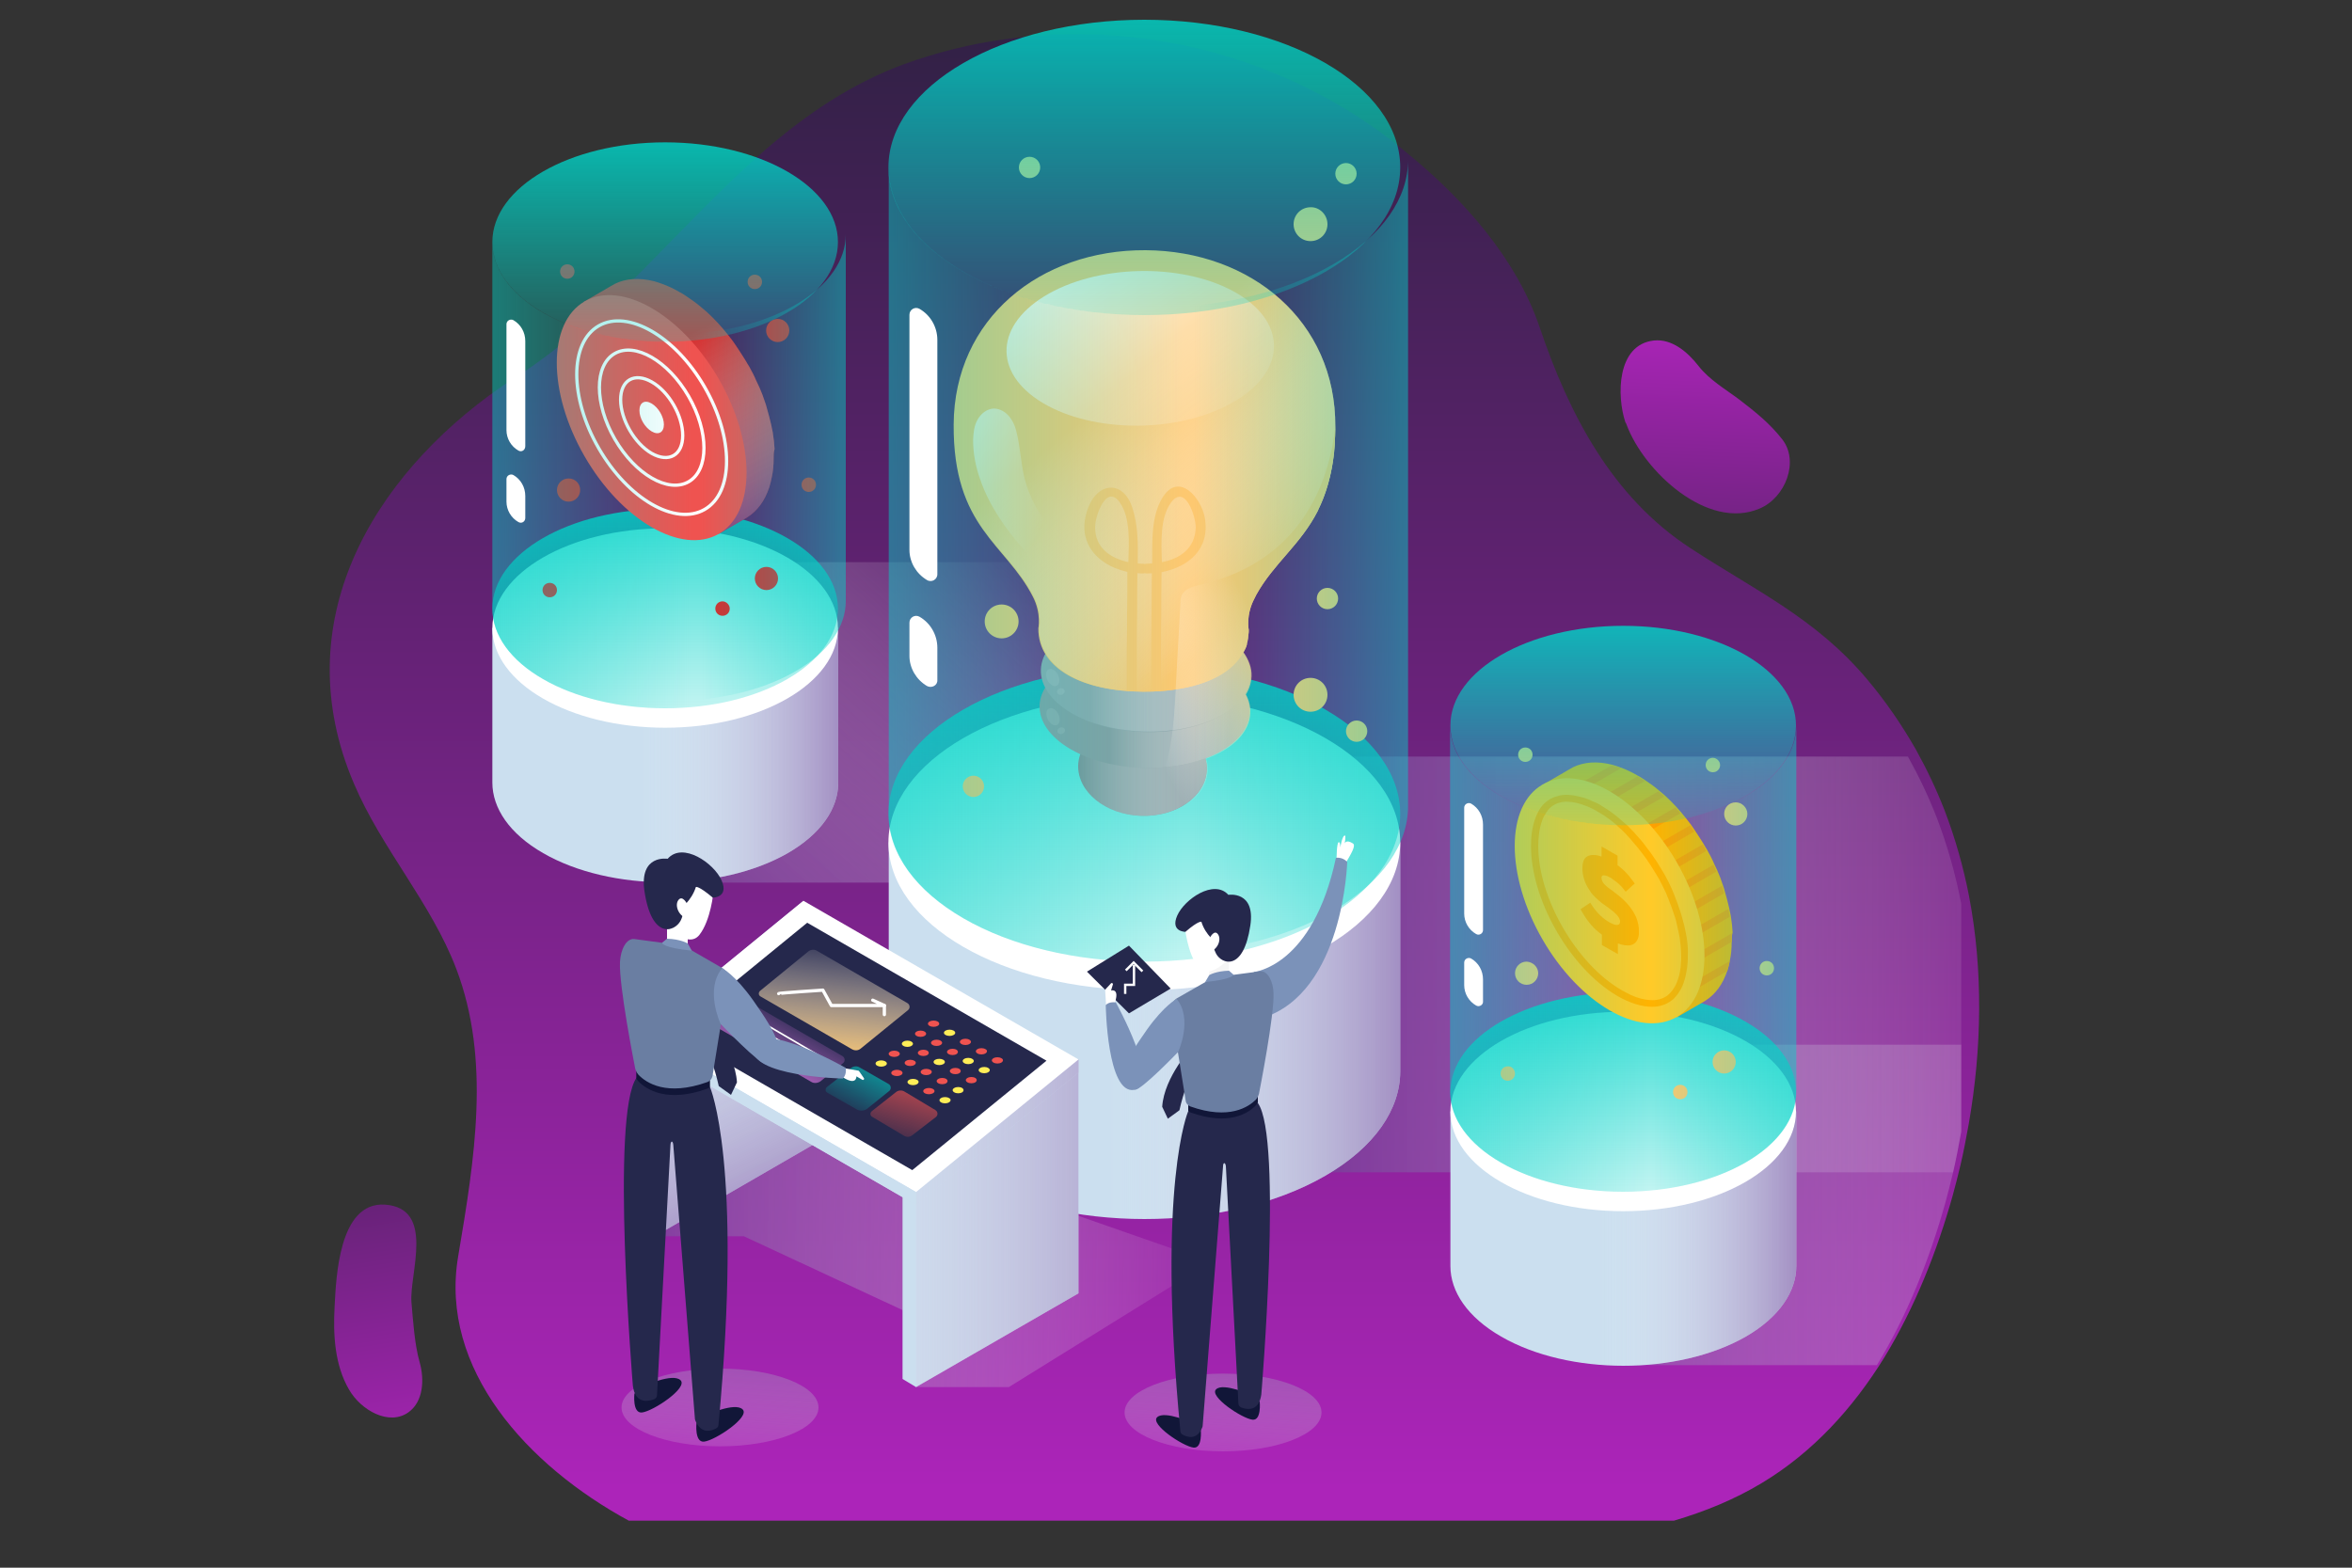 <?xml version="1.0" encoding="utf-8"?>
<!-- Generator: Adobe Illustrator 23.0.6, SVG Export Plug-In . SVG Version: 6.00 Build 0)  -->
<svg version="1.1" id="Capa_1" xmlns="http://www.w3.org/2000/svg" xmlns:xlink="http://www.w3.org/1999/xlink" x="0px" y="0px"
	 viewBox="0 0 750 500" style="enable-background:new 0 0 750 500;" xml:space="preserve">
<rect x="0" y="0" width="750" height="500" fill="#333333" stroke="none"/>
<style type="text/css">
	.st0{fill:url(#SVGID_1_);}
	.st1{fill:url(#SVGID_2_);}
	.st2{opacity:0.8;fill:url(#SVGID_3_);enable-background:new    ;}
	.st3{opacity:0.8;fill:url(#SVGID_4_);enable-background:new    ;}
	.st4{opacity:0.8;fill:url(#SVGID_5_);enable-background:new    ;}
	.st5{opacity:0.8;fill:url(#SVGID_6_);enable-background:new    ;}
	.st6{opacity:0.8;fill:url(#SVGID_7_);enable-background:new    ;}
	.st7{opacity:0.8;fill:url(#SVGID_8_);enable-background:new    ;}
	.st8{fill:#CBDFEF;}
	.st9{opacity:0.8;fill:url(#SVGID_9_);enable-background:new    ;}
	.st10{fill:#FFFFFF;}
	.st11{fill:url(#SVGID_10_);}
	.st12{fill:#809297;}
	.st13{fill:url(#XMLID_3_);}
	.st14{fill:#8A9EA2;}
	.st15{fill:url(#XMLID_4_);}
	.st16{fill:#92A7AC;}
	.st17{fill:url(#XMLID_5_);}
	.st18{opacity:0.1;fill:#FFFFFF;enable-background:new    ;}
	.st19{fill:#FDC870;}
	.st20{fill:url(#SVGID_11_);}
	.st21{fill:url(#XMLID_6_);}
	.st22{fill:url(#SVGID_12_);}
	.st23{fill:url(#SVGID_13_);}
	.st24{fill:url(#SVGID_14_);}
	.st25{opacity:0.7;fill:url(#SVGID_15_);enable-background:new    ;}
	.st26{opacity:0.7;fill:url(#SVGID_16_);enable-background:new    ;}
	.st27{fill:url(#SVGID_17_);}
	.st28{opacity:0.8;fill:url(#SVGID_18_);enable-background:new    ;}
	.st29{fill:url(#SVGID_19_);}
	.st30{fill:#FFB300;}
	.st31{fill:#FFA000;}
	.st32{fill:#FFCA28;}
	.st33{opacity:0.7;fill:url(#SVGID_20_);enable-background:new    ;}
	.st34{opacity:0.7;fill:url(#SVGID_21_);enable-background:new    ;}
	.st35{fill:url(#SVGID_22_);}
	.st36{opacity:0.8;fill:url(#SVGID_23_);enable-background:new    ;}
	.st37{fill:url(#SVGID_24_);}
	.st38{fill:#D32F2F;}
	.st39{opacity:0.8;fill:url(#SVGID_25_);enable-background:new    ;}
	.st40{fill:#EF5350;}
	.st41{fill:none;stroke:#FFFFFF;stroke-width:1.04;stroke-miterlimit:10;}
	.st42{opacity:0.7;fill:url(#SVGID_26_);enable-background:new    ;}
	.st43{opacity:0.7;fill:url(#SVGID_27_);enable-background:new    ;}
	.st44{fill:url(#SVGID_28_);}
	.st45{fill:#25284C;}
	.st46{fill:#111638;}
	.st47{fill:#F5F5F5;}
	.st48{fill:#7B92B9;}
	.st49{fill:#6A7EA2;}
	.st50{fill:none;stroke:#FFFFFF;stroke-width:0.752;stroke-miterlimit:10;}
	.st51{opacity:0.8;fill:url(#SVGID_29_);enable-background:new    ;}
	.st52{opacity:0.8;fill:url(#SVGID_30_);enable-background:new    ;}
	.st53{opacity:0.8;fill:url(#SVGID_31_);enable-background:new    ;}
	.st54{fill:url(#SVGID_32_);}
	.st55{fill:url(#SVGID_33_);}
	.st56{opacity:0.7;fill:url(#SVGID_34_);enable-background:new    ;}
	.st57{fill:url(#SVGID_35_);}
	.st58{fill:none;stroke:#FFFFFF;stroke-width:1.04;stroke-linecap:round;stroke-linejoin:round;stroke-miterlimit:10;}
	.st59{fill:#FFEE58;}
	.st60{fill:none;stroke:#FFFFFF;stroke-width:0.52;stroke-linecap:round;stroke-linejoin:round;stroke-miterlimit:10;}
	.st61{fill:url(#SVGID_36_);}
</style>
<g id="Object">
	<g>
		
			<linearGradient id="SVGID_1_" gradientUnits="userSpaceOnUse" x1="368.106" y1="484.121" x2="368.106" y2="5.645" gradientTransform="matrix(1 0 0 1 0 -8)">
			<stop  offset="1.860120e-03" style="stop-color:#AC24B9"/>
			<stop  offset="1" style="stop-color:#2E2142"/>
		</linearGradient>
		<path class="st0" d="M627.8,358.4c-0.8,4.4-1.6,8.7-2.6,13c-0.8,3.3-1.6,6.6-2.5,9.8c-5,17.9-12.1,35.8-21.8,51.7
			c-10,16.2-22.8,30.3-39.1,40.1c-8.8,5.3-18.2,9.1-28,12H200.5c-32.2-17.5-60.5-48.3-54.4-84.3c5.3-31.4,10.4-62.7-0.6-91.7
			c-8-21-23.8-38.3-32.6-59c-22-51.3,5.7-97.8,46.6-126.4c1.5-1,3-2,4.5-3c0.4-0.2,0.7-0.5,1.1-0.7c1.7-1.1,3.3-2.2,4.9-3.3
			c3.5-2.5,6.9-5,10.3-7.8h0c2.5-2,5-4.1,7.4-6.3c0.6-0.5,1.2-1,1.7-1.5c3.3-3,6.6-6.1,9.8-9.2c1.7-1.7,3.4-3.3,5.1-5
			c13.1-13.2,25.8-26.9,39.6-38.9c13.2-11.4,27.5-21.2,44.3-27.4c10.5-3.8,21.3-6.5,32.3-8c43.2-6.1,88.2,5.4,123.2,32.3
			c1.7,1.3,3.4,2.7,5.1,4.1c18.1,14.8,34.8,33.7,42.2,55.6c9.3,27.5,23,54,48,70.3c20.6,13.5,40.1,22.4,56.5,42
			c5.9,7,11,14.5,15.4,22.2c3.5,6.3,6.6,12.8,9.2,19.5c3.4,8.9,6,18.1,7.8,27.4C632.4,309.5,632,334.3,627.8,358.4z"/>
		
			<linearGradient id="SVGID_2_" gradientUnits="userSpaceOnUse" x1="129.611" y1="481.772" x2="103.499" y2="317.264" gradientTransform="matrix(1 0 0 1 0 -8)">
			<stop  offset="1.860120e-03" style="stop-color:#AC24B9"/>
			<stop  offset="1" style="stop-color:#2E2142"/>
		</linearGradient>
		<path class="st1" d="M106.7,416.6c-0.5,9.1,0,18.7,4.6,26.6c3.8,6.6,12.8,11.7,19,7.2c4.7-3.4,5.1-10.4,3.5-16s-2.1-13.3-2.6-19.1
			c-0.7-9.1,7.7-30-8.5-31.1C108,383.3,107.2,407.6,106.7,416.6z"/>
		<g>
			
				<linearGradient id="SVGID_3_" gradientUnits="userSpaceOnUse" x1="227.562" y1="485.302" x2="232.543" y2="416.933" gradientTransform="matrix(1 0 0 1 0 -8)">
				<stop  offset="0" style="stop-color:#FFFFFF;stop-opacity:0"/>
				<stop  offset="1" style="stop-color:#662D8D"/>
			</linearGradient>
			<ellipse class="st2" cx="229.6" cy="448.9" rx="31.4" ry="12.4"/>
			
				<linearGradient id="SVGID_4_" gradientUnits="userSpaceOnUse" x1="387.929" y1="486.934" x2="392.909" y2="418.566" gradientTransform="matrix(1 0 0 1 0 -8)">
				<stop  offset="0" style="stop-color:#FFFFFF;stop-opacity:0"/>
				<stop  offset="1" style="stop-color:#662D8D"/>
			</linearGradient>
			<ellipse class="st3" cx="390" cy="450.5" rx="31.4" ry="12.4"/>
			
				<linearGradient id="SVGID_5_" gradientUnits="userSpaceOnUse" x1="400.392" y1="412.921" x2="177.627" y2="410.205" gradientTransform="matrix(1 0 0 1 0 -8)">
				<stop  offset="0" style="stop-color:#FFFFFF;stop-opacity:0"/>
				<stop  offset="1" style="stop-color:#662D8D"/>
			</linearGradient>
			<polygon class="st4" points="208.8,394.3 237.2,394.3 300.4,423.7 292.1,442.4 321.7,442.4 386,402.5 307.3,375 260.5,364.4 			
				"/>
			
				<linearGradient id="SVGID_6_" gradientUnits="userSpaceOnUse" x1="335.892" y1="189.793" x2="215.455" y2="324.719" gradientTransform="matrix(1 0 0 1 0 -8)">
				<stop  offset="0" style="stop-color:#FFFFFF;stop-opacity:0"/>
				<stop  offset="1" style="stop-color:#662D8D"/>
			</linearGradient>
			<rect x="214.6" y="179.3" class="st5" width="155.8" height="102.2"/>
			
				<linearGradient id="SVGID_7_" gradientUnits="userSpaceOnUse" x1="704.793" y1="392.334" x2="448.927" y2="392.334" gradientTransform="matrix(1 0 0 1 0 -8)">
				<stop  offset="0" style="stop-color:#FFFFFF;stop-opacity:0"/>
				<stop  offset="1" style="stop-color:#662D8D"/>
			</linearGradient>
			<path class="st6" d="M625.4,333.2v27.7c-0.8,4.4-1.6,8.7-2.6,13c-0.8,3.3-1.6,6.6-2.5,9.8c-5,17.9-12.1,35.8-21.8,51.7H517V333.2
				L625.4,333.2L625.4,333.2z"/>
			
				<linearGradient id="SVGID_8_" gradientUnits="userSpaceOnUse" x1="667.364" y1="315.636" x2="394.696" y2="315.636" gradientTransform="matrix(1 0 0 1 0 -8)">
				<stop  offset="0" style="stop-color:#FFFFFF;stop-opacity:0"/>
				<stop  offset="1" style="stop-color:#662D8D"/>
			</linearGradient>
			<path class="st7" d="M625.4,288.3v72.6c-0.8,4.4-1.6,8.7-2.6,13H395.5V241.3h212.9c3.5,6.3,6.6,12.8,9.2,19.5
				C621,269.7,623.6,278.9,625.4,288.3z"/>
			<g>
				<path class="st8" d="M446.5,341.7v-73H283.4v73l0,0c0,12.1,8,24.1,23.9,33.3c31.8,18.4,83.5,18.4,115.3,0
					C438.5,365.8,446.5,353.7,446.5,341.7z"/>
				
					<linearGradient id="SVGID_9_" gradientUnits="userSpaceOnUse" x1="352.787" y1="336.754" x2="475.391" y2="336.754" gradientTransform="matrix(1 0 0 1 0 -8)">
					<stop  offset="0" style="stop-color:#FFFFFF;stop-opacity:0"/>
					<stop  offset="1" style="stop-color:#662D8D"/>
				</linearGradient>
				<path class="st9" d="M446.5,341.7v-73H283.4v73l0,0c0,12.1,8,24.1,23.9,33.3c31.8,18.4,83.5,18.4,115.3,0
					C438.5,365.8,446.5,353.7,446.5,341.7z"/>
				<ellipse class="st10" cx="364.9" cy="268.7" rx="81.6" ry="47.1"/>
				<g>
					
						<linearGradient id="SVGID_10_" gradientUnits="userSpaceOnUse" x1="364.946" y1="191.946" x2="364.946" y2="353.387" gradientTransform="matrix(1 0 0 1 0 -8)">
						<stop  offset="1.694780e-03" style="stop-color:#00D4C8"/>
						<stop  offset="1" style="stop-color:#00D2C7;stop-opacity:0"/>
					</linearGradient>
					<ellipse class="st11" cx="364.9" cy="259.6" rx="81.6" ry="47.1"/>
					<g>
						<path id="XMLID_25_" class="st12" d="M384.8,245.5c-0.3,8.5-9.7,15.1-21,14.7c-11.3-0.4-20.2-7.6-20-16.1
							c0.3-8.5,9.7-15.1,21-14.7C376.2,229.8,385.1,237,384.8,245.5z"/>
						
							<linearGradient id="XMLID_3_" gradientUnits="userSpaceOnUse" x1="343.887" y1="252.826" x2="384.846" y2="252.826" gradientTransform="matrix(1 0 0 1 0 -8)">
							<stop  offset="3.946110e-03" style="stop-color:#FFFFFF;stop-opacity:0"/>
							<stop  offset="1" style="stop-color:#92A7AC"/>
						</linearGradient>
						<path id="XMLID_24_" class="st13" d="M384.8,245.5c-0.3,8.5-9.7,15.1-21,14.7c-11.3-0.4-20.2-7.6-20-16.1
							c0.3-8.5,9.7-15.1,21-14.7C376.2,229.8,385.1,237,384.8,245.5z"/>
						<path id="XMLID_23_" class="st14" d="M398.4,227.2c-0.4,10.4-15.6,18.3-34.1,17.7c-18.5-0.6-33.1-9.5-32.8-19.9
							c0.4-10.4,15.6-18.3,34.1-17.7C384.1,207.9,398.8,216.8,398.4,227.2z"/>
						
							<linearGradient id="XMLID_4_" gradientUnits="userSpaceOnUse" x1="353.529" y1="234.061" x2="392.267" y2="234.061" gradientTransform="matrix(1 0 0 1 0 -8)">
							<stop  offset="3.946110e-03" style="stop-color:#FFFFFF;stop-opacity:0"/>
							<stop  offset="1" style="stop-color:#92A7AC"/>
						</linearGradient>
						<path id="XMLID_22_" class="st15" d="M398.4,227.2c-0.4,10.4-15.6,18.3-34.1,17.7c-18.5-0.6-33.1-9.5-32.8-19.9
							c0.4-10.4,15.6-18.3,34.1-17.7C384.1,207.9,398.8,216.8,398.4,227.2z"/>
						
							<ellipse id="XMLID_21_" transform="matrix(3.360119e-02 -0.999 0.999 3.360119e-02 138.717 572.412)" class="st16" cx="365.3" cy="214.5" rx="18.8" ry="33.4"/>
						
							<linearGradient id="XMLID_5_" gradientUnits="userSpaceOnUse" x1="347.405" y1="222.453" x2="394.018" y2="222.453" gradientTransform="matrix(1 0 0 1 0 -8)">
							<stop  offset="3.946110e-03" style="stop-color:#FFFFFF;stop-opacity:0"/>
							<stop  offset="1" style="stop-color:#92A7AC"/>
						</linearGradient>
						<path id="XMLID_20_" class="st17" d="M398.8,215.6c-0.4,10.4-15.6,18.3-34.1,17.7s-33.1-9.5-32.8-19.9
							c0.4-10.4,15.6-18.3,34.1-17.7C384.5,196.3,399.2,205.2,398.8,215.6z"/>
						<path id="XMLID_19_" class="st18" d="M337,218.7c-0.9,0.5-2.3-0.3-3-1.8c-0.7-1.4-0.6-3,0.4-3.4c0.9-0.5,2.3,0.3,3,1.8
							C338.1,216.7,337.9,218.2,337,218.7z"/>
						<path id="XMLID_18_" class="st18" d="M338.8,221.5c-0.6,0.3-1.3,0.1-1.6-0.4c-0.3-0.5,0-1.2,0.6-1.5c0.6-0.3,1.3-0.1,1.6,0.4
							C339.7,220.5,339.4,221.2,338.8,221.5z"/>
						<path id="XMLID_17_" class="st18" d="M337.1,231.2c-0.9,0.5-2.3-0.3-3-1.8c-0.7-1.4-0.6-3,0.4-3.4c0.9-0.5,2.3,0.3,3,1.8
							C338.2,229.2,338,230.8,337.1,231.2z"/>
						<path id="XMLID_13_" class="st18" d="M338.9,234c-0.6,0.3-1.3,0.1-1.6-0.4c-0.3-0.5,0-1.2,0.6-1.5c0.6-0.3,1.3-0.1,1.6,0.4
							C339.8,233,339.5,233.7,338.9,234z"/>
						<path id="XMLID_12_" class="st19" d="M425.8,136.1c0.2-33.7-26.9-56.1-60.5-56.3c-33.6-0.2-61,21.8-61.2,55.6
							c-0.2,33,16.7,38,25.3,55c2.7,5.3,1.7,10,1.7,10c-0.1,12.8,13.9,20.1,33.3,20.2c19.4,0.1,33.5-7,33.6-19.8c0,0-0.9-4.7,1.8-10
							C408.6,173.9,425.6,169.1,425.8,136.1z"/>
						
							<linearGradient id="SVGID_11_" gradientUnits="userSpaceOnUse" x1="350.858" y1="136.162" x2="403.606" y2="198.582" gradientTransform="matrix(1 0 0 1 0 -8)">
							<stop  offset="3.946110e-03" style="stop-color:#FFFFFF;stop-opacity:0"/>
							<stop  offset="1" style="stop-color:#FDC870"/>
						</linearGradient>
						<path class="st20" d="M425.8,136.1c0,2.1-0.1,4-0.2,5.9c-0.1,1.4-0.2,2.8-0.4,4.1c-0.9,6.7-2.6,12-4.8,16.4
							c0,0.1-0.1,0.2-0.1,0.3c-5.6,11-14.1,16.8-19.7,26.9c-0.2,0.4-0.4,0.8-0.6,1.2c-2.8,5.3-1.8,10-1.8,10c0,0.5,0,1-0.1,1.5
							c0,0.2,0,0.4-0.1,0.7c0,0.1,0,0.2,0,0.3c0,0.2-0.1,0.4-0.1,0.6c0,0.2-0.1,0.4-0.1,0.6c-0.1,0.3-0.2,0.6-0.2,0.9c0,0,0,0,0,0.1
							c-0.2,0.8-0.6,1.6-1,2.3c0,0,0,0.1-0.1,0.1c-3.3,6.3-11.1,10.4-21.6,11.9c-3.2,0.5-6.6,0.7-10.2,0.7
							c-19.4-0.1-33.4-7.4-33.3-20.2c0,0,1-4.7-1.7-10c-8.6-17-25.5-22-25.3-55c0.2-33.7,27.6-55.8,61.2-55.6
							C398.9,80,426,102.4,425.8,136.1z"/>
						
							<linearGradient id="XMLID_6_" gradientUnits="userSpaceOnUse" x1="396.301" y1="172.684" x2="396.301" y2="203.122" gradientTransform="matrix(1 -2.730000e-02 2.730000e-02 1 -36.972 -41.505)">
							<stop  offset="3.946110e-03" style="stop-color:#FFFFFF;stop-opacity:0"/>
							<stop  offset="1" style="stop-color:#FDC870"/>
						</linearGradient>
						<path id="XMLID_1_" class="st21" d="M384.2,165.2c-1.1-6.4-8.3-14.9-13.5-6.5c-3.6,5.8-3.3,13.8-3.3,20.6v0.4
							c-0.6,0-1.2,0.1-1.8,0.1c-0.2,0-0.3,0-0.5,0.1c-0.1,0-0.3-0.1-0.5-0.1c-0.6,0-1.2,0-1.8-0.1v-0.4c0.1-5.8,0.1-11.8-1.7-17.3
							c-2.8-8.8-10.9-8.4-14.1-0.1c-3,7.9-0.2,13.9,5.2,17.5c2.1,1.4,4.6,2.4,7.3,3c0,0.2,0,0.3,0,0.4c0,4.3,0,8.7-0.1,13
							c0,3.9,0,7.7-0.1,11.6c0,1.7,0,3.5,0,5.2c0,2.6,0,5.1,0,7.7c1,0.1,2.1,0.1,3.2,0.2c0-2.7,0-5.3,0-8c0-1.8,0-3.5,0-5.3
							c0-3.9,0-7.7,0.1-11.6c0-4.3,0-8.5,0.1-12.8c0.6,0.1,1.2,0.1,1.8,0.1c0.2,0,0.3,0,0.5-0.1c0.1,0,0.3,0.1,0.5,0.1
							c0.6,0,1.2,0,1.8-0.1c0,4.3-0.1,8.6-0.1,12.9c0,3.9-0.1,7.7-0.1,11.6c0,1.7,0,3.4,0,5.2c0,0.4,0,0.8,0,1.2c0,2.2,0,4.5,0,6.7
							v0c0,0,0,0,0,0c0,0,0,0,0,0c0,0,0,0,0.1,0c0,0,0,0,0,0h0.2c0.4,0,0.7,0,1,0c0.3,0,0.6,0,0.9,0c0.3,0,0.6,0,0.9-0.1
							c0-2.6,0-5.1,0-7.7c0-0.8,0-1.5,0-2.3c0-0.9,0-1.8,0-2.7c0-3.9,0-7.8,0.1-11.6c0-4.4,0-8.8,0.1-13.1v-0.4
							C379,180.8,385.9,175.2,384.2,165.2z M349.2,168.1c0-3.5,3.6-14,7.9-7.8c3.4,4.8,2.9,12.6,2.7,19
							C354.1,178,349.2,174.8,349.2,168.1z M370.5,179.3c-0.2-6.4-0.6-14.2,2.9-19c4.5-6.1,7.9,4.4,7.9,7.9
							C381.1,175,376.2,178.2,370.5,179.3z"/>
						
							<linearGradient id="SVGID_12_" gradientUnits="userSpaceOnUse" x1="416.498" y1="197.473" x2="369.89" y2="119.171" gradientTransform="matrix(1 -2.730000e-02 2.730000e-02 1 -36.972 -41.505)">
							<stop  offset="3.946110e-03" style="stop-color:#FFFFFF;stop-opacity:0"/>
							<stop  offset="1" style="stop-color:#FFFFFF"/>
						</linearGradient>
						<path class="st22" d="M394.2,127.7c-16.4,10.1-43.4,10.8-60.3,1.6c-16.9-9.2-17.3-24.7-0.9-34.8s43.4-10.8,60.3-1.6
							C410.2,102.1,410.6,117.7,394.2,127.7z"/>
						
							<linearGradient id="SVGID_13_" gradientUnits="userSpaceOnUse" x1="332.78" y1="175.241" x2="282.409" y2="150.847" gradientTransform="matrix(1 0 0 1 0 -8)">
							<stop  offset="3.946110e-03" style="stop-color:#FFFFFF;stop-opacity:0"/>
							<stop  offset="1" style="stop-color:#FFFFFF"/>
						</linearGradient>
						<path class="st23" d="M312.6,153c2.8,8.2,8.1,15.8,13.8,22.2c5.9,6.7,12.9,13.3,14.1,22.1c0.2,1.2,0.2,2.5,0.8,3.6
							c0.6,1.1,2,1.9,3.1,1.4c0.6-0.3,1-0.8,1.3-1.3c2.4-3.9,3.2-8.7,2.3-13.1c-1.5-7.2-7-12.4-11.7-17.7
							c-4.5-5.1-8.3-11.7-9.8-18.5c-0.9-4.2-1.2-8.6-2.1-12.8c-0.4-2-1-4-2.3-5.7c-1.2-1.7-3.2-2.9-5.2-2.9
							c-2.2,0.1-4.1,1.6-5.2,3.6c-1.1,1.9-1.3,4.2-1.4,6.4C310.3,144.6,311.1,148.9,312.6,153z"/>
						
							<linearGradient id="SVGID_14_" gradientUnits="userSpaceOnUse" x1="357.589" y1="228.214" x2="400.511" y2="205.101" gradientTransform="matrix(1 0 0 1 0 -8)">
							<stop  offset="3.946110e-03" style="stop-color:#FFFFFF;stop-opacity:0"/>
							<stop  offset="1" style="stop-color:#FDC870"/>
						</linearGradient>
						<path class="st24" d="M425.8,136.1c0,2-0.1,4-0.2,5.9c-0.1,1.4-0.2,2.8-0.4,4.1c-0.9,6.4-2.6,11.8-4.8,16.4
							c0,0.1-0.1,0.2-0.1,0.3c-5.6,11-14.1,16.8-19.7,26.9c-0.2,0.4-0.4,0.8-0.6,1.2c-2.8,5.3-1.8,10-1.8,10c0,0.5,0,1-0.1,1.5
							c0,0.2,0,0.4-0.1,0.7c0,0.1,0,0.2,0,0.3c0,0.2-0.1,0.4-0.1,0.6c0,0.2-0.1,0.4-0.1,0.6c-0.1,0.3-0.2,0.6-0.2,0.9c0,0,0,0,0,0.1
							c-0.2,0.8-0.6,1.6-1,2.3c0,0,0,0.1-0.1,0.1c1.7,2.4,2.7,5,2.6,7.7c-0.1,2-0.7,4-1.8,5.8c1,1.9,1.5,3.8,1.4,5.9
							c-0.2,6.2-5.7,11.5-14.1,14.6c0.4,1.2,0.5,2.4,0.5,3.7c-0.3,8.5-9.7,15.1-21,14.7c-0.6,0-1.3-0.1-1.9-0.1
							c2.5-3,5.2-5.8,6.6-8.6c4.9-9.7,5.5-21,6.1-31.7c0-0.2,0-0.4,0-0.6c0.5-9,1-18,1.5-26.9c0-0.9,0.1-1.8,0.4-2.6
							c1.1-2.4,4.2-3,6.8-3.6C411.8,179.4,423.3,158.3,425.8,136.1z"/>
						<path class="st19" d="M423.3,71.5c0,3-2.4,5.4-5.4,5.4c-3,0-5.4-2.4-5.4-5.4c0-3,2.4-5.4,5.4-5.4
							C420.8,66,423.3,68.5,423.3,71.5z"/>
						<path class="st19" d="M423.3,221.6c0,3-2.4,5.4-5.4,5.4c-3,0-5.4-2.4-5.4-5.4s2.4-5.4,5.4-5.4S423.3,218.6,423.3,221.6z"/>
						<circle class="st19" cx="319.4" cy="198.2" r="5.4"/>
						<circle class="st19" cx="429.2" cy="55.4" r="3.4"/>
						<circle class="st19" cx="423.3" cy="190.9" r="3.4"/>
						<circle class="st19" cx="328.3" cy="53.4" r="3.4"/>
						<circle class="st19" cx="432.6" cy="233.2" r="3.4"/>
						<circle class="st19" cx="310.4" cy="250.8" r="3.4"/>
					</g>
					<g>
						
							<linearGradient id="SVGID_15_" gradientUnits="userSpaceOnUse" x1="232.651" y1="188.057" x2="377.233" y2="188.057" gradientTransform="matrix(1 0 0 1 0 -8)">
							<stop  offset="1.694780e-03" style="stop-color:#00D4C8"/>
							<stop  offset="1" style="stop-color:#00D2C7;stop-opacity:0"/>
						</linearGradient>
						<path class="st25" d="M446.5,259.6V53.4c0,12.1-8,24.1-23.9,33.3c-31.8,18.4-83.5,18.4-115.3,0c-15.9-9.2-23.9-21.2-23.9-33.3
							v206.2l0,0c0,12.1,8,24.1,23.9,33.3c31.8,18.4,83.5,18.4,115.3,0C438.5,283.7,446.5,271.6,446.5,259.6z"/>
						
							<linearGradient id="SVGID_16_" gradientUnits="userSpaceOnUse" x1="482.318" y1="185.6" x2="380.832" y2="185.6" gradientTransform="matrix(1 0 0 1 0 -8)">
							<stop  offset="1.694780e-03" style="stop-color:#00D4C8"/>
							<stop  offset="1" style="stop-color:#00D2C7;stop-opacity:0"/>
						</linearGradient>
						<path class="st26" d="M449,257.1V51c0,12.1-8,24.1-23.9,33.3c-31.8,18.4-83.5,18.4-115.3,0C293.8,75.1,285.9,63,285.9,51
							v206.2l0,0c0,12,8,24.1,23.9,33.3c31.8,18.4,83.5,18.4,115.3,0C441,281.2,449,269.2,449,257.1z"/>
						
							<linearGradient id="SVGID_17_" gradientUnits="userSpaceOnUse" x1="364.946" y1="-14.217" x2="364.946" y2="147.224" gradientTransform="matrix(1 0 0 1 0 -8)">
							<stop  offset="1.694780e-03" style="stop-color:#00D4C8"/>
							<stop  offset="1" style="stop-color:#00D2C7;stop-opacity:0"/>
						</linearGradient>
						<ellipse class="st27" cx="364.9" cy="53.4" rx="81.6" ry="47.1"/>
					</g>
				</g>
				<path class="st10" d="M295.6,185L295.6,185c-3.4-2-5.6-5.7-5.6-9.6v-75c0-1.7,1.8-2.7,3.2-1.9l0,0c3.5,2,5.7,5.8,5.7,9.9v74.6
					C299,184.8,297.1,185.9,295.6,185z"/>
				<path class="st10" d="M295.6,218.8L295.6,218.8c-3.4-2-5.6-5.7-5.6-9.6v-10.6c0-1.7,1.8-2.7,3.2-1.9l0,0c3.5,2,5.7,5.8,5.7,9.9
					v10.3C299,218.6,297.1,219.6,295.6,218.8z"/>
			</g>
			<g>
				<path class="st8" d="M572.8,403.8v-49.3H462.5v49.3l0,0c0,8.1,5.4,16.3,16.2,22.5c21.5,12.4,56.4,12.4,78,0
					C567.4,420.1,572.8,411.9,572.8,403.8z"/>
				
					<linearGradient id="SVGID_18_" gradientUnits="userSpaceOnUse" x1="509.389" y1="403.038" x2="592.287" y2="403.038" gradientTransform="matrix(1 0 0 1 0 -8)">
					<stop  offset="0" style="stop-color:#FFFFFF;stop-opacity:0"/>
					<stop  offset="1" style="stop-color:#662D8D"/>
				</linearGradient>
				<path class="st28" d="M572.8,403.8v-49.3H462.5v49.3l0,0c0,8.1,5.4,16.3,16.2,22.5c21.5,12.4,56.4,12.4,78,0
					C567.4,420.1,572.8,411.9,572.8,403.8z"/>
				<ellipse class="st10" cx="517.6" cy="354.5" rx="55.1" ry="31.8"/>
				<g>
					
						<linearGradient id="SVGID_19_" gradientUnits="userSpaceOnUse" x1="517.616" y1="305.143" x2="517.616" y2="414.299" gradientTransform="matrix(1 0 0 1 0 -8)">
						<stop  offset="1.694780e-03" style="stop-color:#00D4C8"/>
						<stop  offset="1" style="stop-color:#00D2C7;stop-opacity:0"/>
					</linearGradient>
					<ellipse class="st29" cx="517.6" cy="348.3" rx="55.1" ry="31.8"/>
					<g>
						<path class="st19" d="M557.2,259.6c0,2-1.6,3.7-3.7,3.7c-2,0-3.7-1.6-3.7-3.7s1.6-3.7,3.7-3.7
							C555.5,255.9,557.2,257.6,557.2,259.6z"/>
						<circle class="st19" cx="549.8" cy="338.7" r="3.7"/>
						<path class="st19" d="M490.5,310.4c0,2-1.6,3.7-3.7,3.7c-2,0-3.7-1.6-3.7-3.7c0-2,1.6-3.7,3.7-3.7
							C488.8,306.8,490.5,308.4,490.5,310.4z"/>
						<path class="st19" d="M548.5,244c0,1.3-1,2.3-2.3,2.3c-1.3,0-2.3-1-2.3-2.3s1-2.3,2.3-2.3C547.4,241.7,548.5,242.8,548.5,244z
							"/>
						<path class="st19" d="M538.1,348.3c0,1.3-1,2.3-2.3,2.3c-1.3,0-2.3-1-2.3-2.3c0-1.3,1-2.3,2.3-2.3
							C537.1,346,538.1,347,538.1,348.3z"/>
						<path class="st19" d="M488.7,240.7c0,1.3-1,2.3-2.3,2.3s-2.3-1-2.3-2.3c0-1.3,1-2.3,2.3-2.3S488.7,239.4,488.7,240.7z"/>
						<path class="st19" d="M565.7,308.8c0,1.3-1,2.3-2.3,2.3s-2.3-1-2.3-2.3s1-2.3,2.3-2.3S565.7,307.5,565.7,308.8z"/>
						<path class="st19" d="M483.1,342.4c0,1.3-1,2.3-2.3,2.3c-1.3,0-2.3-1-2.3-2.3c0-1.3,1-2.3,2.3-2.3
							C482,340,483.1,341.1,483.1,342.4z"/>
						<g>
							<path class="st30" d="M552.2,299.9c0,0.2,0,0.4,0,0.5c0,2.2-0.2,4.2-0.6,6c-0.2,1.1-0.5,2.2-0.8,3.2
								c-1.4,4.3-3.8,7.5-6.9,9.5l0,0l-0.3,0.2c-0.2,0.1-0.3,0.2-0.5,0.3l-8.5,4.9l-1.9-3.3c-3.3-0.5-6.9-1.7-10.7-3.9
								c-16.7-9.6-30.3-33.2-30.3-52.5c0-2,0.2-3.8,0.4-5.5c0.2-1.1,0.4-2.1,0.7-3.1c0.2-0.8,0.5-1.6,0.8-2.3l-2-3.4l8.6-5
								c0.3-0.2,0.6-0.3,0.9-0.5l0.5-0.3l0,0c3.5-1.7,7.7-2,12.5-0.8c1,0.3,2,0.6,3,1c1.6,0.6,3.3,1.4,5,2.4
								c0.1,0.1,0.3,0.2,0.4,0.2c0.7,0.4,1.5,0.9,2.2,1.4c1.5,1,2.9,2,4.3,3.2c0.6,0.5,1.3,1.1,1.9,1.6c1.2,1.1,2.4,2.3,3.6,3.6
								c0.5,0.6,1.1,1.2,1.6,1.8c1.1,1.3,2.1,2.6,3.1,3.9c0.4,0.6,0.9,1.3,1.3,1.9c0.9,1.3,1.8,2.8,2.7,4.2c0.4,0.7,0.8,1.4,1.2,2
								c0.8,1.5,1.6,2.9,2.2,4.4c0.3,0.7,0.7,1.4,1,2.1c0.7,1.6,1.3,3.1,1.8,4.7c0.3,0.8,0.5,1.5,0.7,2.3c0.5,1.7,0.9,3.3,1.3,5
								c0.2,0.8,0.3,1.6,0.5,2.4c0.3,1.8,0.5,3.6,0.6,5.4C552.2,298.5,552.2,299.2,552.2,299.9z"/>
							<g>
								<path class="st31" d="M516.9,245L492,259.4l-2,1.2l-0.6-2.4l3.3-1.9l21.2-12.2C514.9,244.3,515.9,244.6,516.9,245z"/>
								<path class="st31" d="M524.5,249.1l-30.2,17.4l-0.6-2.4l28.5-16.5C523,248.1,523.8,248.6,524.5,249.1z"/>
								<path class="st31" d="M530.7,254l-32,18.5l-0.6-2.4l30.7-17.7C529.4,252.8,530.1,253.4,530.7,254z"/>
								<path class="st31" d="M535.8,259.4L503,278.3l-0.6-2.4l31.9-18.4C534.8,258.1,535.3,258.8,535.8,259.4z"/>
								<path class="st31" d="M540.3,265.2l-32.9,19l-0.6-2.4l32.2-18.6C539.4,263.9,539.9,264.6,540.3,265.2z"/>
								<path class="st31" d="M544.1,271.4l-32.4,18.7l-0.6-2.4l31.9-18.4C543.4,270.1,543.8,270.8,544.1,271.4z"/>
								<path class="st31" d="M547.3,278L516,296.1l-0.6-2.4l31-17.9C546.7,276.6,547,277.3,547.3,278z"/>
								<path class="st31" d="M549.8,284.9l-29.5,17l-0.6-2.4l29.4-17C549.4,283.4,549.6,284.2,549.8,284.9z"/>
								<path class="st31" d="M551.6,292.4l-26.9,15.5l-0.6-2.4l27-15.6C551.3,290.7,551.4,291.6,551.6,292.4z"/>
								<path class="st31" d="M552.2,299.9c0,0.2,0,0.4,0,0.5L529,313.8l-0.6-2.4l23.8-13.7C552.2,298.5,552.2,299.2,552.2,299.9z"
									/>
								<path class="st31" d="M551.6,306.5c-0.2,1.1-0.5,2.2-0.8,3.2l-17.5,10.1l-0.6-2.4L551.6,306.5z"/>
							</g>
							
								<ellipse transform="matrix(0.866 -0.5 0.5 0.866 -74.9 295.147)" class="st32" cx="513.3" cy="287.3" rx="24.7" ry="42.8"/>
							<path class="st30" d="M518.9,263.2c-1.1,0-2.1,0-3.2,0c1.1,1,2.3,2,3.3,3.2l1.9-1.1C520.2,264.6,519.5,263.9,518.9,263.2z
								 M492,259.4c0,0.1,0,0.1,0,0.2c0.2,0.1,0.4,0.1,0.7,0.2c0.2-0.4,0.5-0.9,0.8-1.2L492,259.4z M518.9,263.2c-1.1,0-2.1,0-3.2,0
								c1.1,1,2.3,2,3.3,3.2l1.9-1.1C520.2,264.6,519.5,263.9,518.9,263.2z M492,259.6c0.2,0.1,0.4,0.1,0.7,0.2
								c0.2-0.4,0.5-0.9,0.8-1.2l-1.5,0.9C492,259.5,492,259.5,492,259.6z M538,300.2c-0.1-0.8-0.2-1.7-0.4-2.5
								c-0.3-1.7-0.7-3.3-1.2-5c-0.2-0.8-0.4-1.5-0.7-2.3c-0.5-1.6-1.1-3.1-1.7-4.7c-0.3-0.7-0.6-1.5-0.9-2.2
								c-0.7-1.5-1.4-3-2.2-4.4c-0.4-0.7-0.8-1.4-1.2-2c-0.8-1.4-1.7-2.8-2.7-4.2c-0.4-0.6-0.9-1.3-1.4-1.9c-1-1.4-2-2.7-3.1-3.9
								c-0.5-0.6-1.1-1.2-1.6-1.8c-0.7-0.7-1.4-1.4-2.1-2.1c-0.5-0.5-1.1-1-1.7-1.5c-0.6-0.6-1.3-1.1-1.9-1.6
								c-1.5-1.2-3-2.2-4.5-3.1c0,0-0.1,0-0.1-0.1c-0.8-0.5-1.6-0.9-2.4-1.2c-2.2-1.1-4.4-1.7-6.4-2c-0.7-0.1-1.4-0.2-2.1-0.2
								c-1.1,0-2.1,0.1-3,0.4c-1.7,0.4-3,1.2-4.1,2.2l-0.3,0.3l0,0c-0.8,0.8-1.4,1.7-1.9,2.7c-0.2,0.4-0.4,0.8-0.6,1.3v0
								c-1.4,3.4-1.6,7.1-1.6,9.5c0,16.6,11.6,37.3,25.7,46.6c0.6,0.4,1.3,0.8,1.9,1.2c3.9,2.2,7.6,3.4,10.9,3.4
								c1.1,0,2.2-0.1,3.1-0.4c1.2-0.3,2.3-0.9,3.2-1.6c0.5-0.3,0.9-0.7,1.3-1.2c0.7-0.8,1.3-1.7,1.8-2.6v0c1.1-2.2,1.6-4.6,1.9-6.8
								c0.1-1,0.2-2,0.2-2.8c0-0.3,0-0.6,0-0.9C538.3,303.3,538.2,301.8,538,300.2z M535.7,309.9c-0.5,2.8-1.7,5.8-4,7.6
								c-1.2,0.9-2.8,1.5-4.8,1.5c-0.7,0-1.4-0.1-2.2-0.2h0c-2-0.3-4.2-1.1-6.5-2.4h0c-0.4-0.2-0.7-0.4-1.1-0.6
								c-14.4-8.3-26.6-29.4-26.6-46c0-2,0.2-5.3,1.3-8.2c0.2-0.7,0.6-1.3,0.9-1.9c0.2-0.4,0.5-0.9,0.8-1.2l0,0
								c1.1-1.4,2.7-2.4,4.7-2.7h0c0.5-0.1,1-0.1,1.5-0.1c1.9,0,4,0.5,6.2,1.4c0.9,0.3,1.7,0.8,2.6,1.2c0.3,0.2,0.7,0.4,1,0.6
								c1.3,0.7,2.5,1.5,3.7,2.4c0.7,0.5,1.3,1,2,1.6c0.2,0.1,0.3,0.2,0.4,0.4h0c1.1,1,2.3,2,3.3,3.2c0.6,0.6,1.1,1.2,1.6,1.8
								c1.1,1.2,2.1,2.5,3.2,3.9c0.5,0.6,0.9,1.3,1.4,1.9c0.9,1.3,1.8,2.7,2.7,4.2c0.4,0.7,0.8,1.3,1.2,2c0.8,1.5,1.5,2.9,2.2,4.4
								c0.3,0.7,0.6,1.4,0.9,2.2c0.6,1.6,1.2,3.1,1.7,4.7v0c0.3,0.8,0.5,1.5,0.7,2.3c0.4,1.7,0.8,3.4,1.1,5.1
								c0.1,0.9,0.2,1.7,0.3,2.5c0.1,1.2,0.2,2.3,0.2,3.5c0,0.6,0,1.4-0.1,2.2C536,307.9,535.9,308.9,535.7,309.9z M492,259.4
								c0,0.1,0,0.1,0,0.2c0.2,0.1,0.4,0.1,0.7,0.2c0.2-0.4,0.5-0.9,0.8-1.2L492,259.4z M518.9,263.2c-1.1,0-2.1,0-3.2,0
								c1.1,1,2.3,2,3.3,3.2l1.9-1.1C520.2,264.6,519.5,263.9,518.9,263.2z"/>
							<g>
								<path class="st30" d="M521.8,292.7c-0.3-0.7-0.7-1.4-1.1-2.1c-0.9-1.4-2-2.7-3.2-3.8c-0.6-0.6-1.3-1.1-1.9-1.6
									c-0.5-0.4-1-0.7-1.4-1.1c-1.2-0.8-2.1-1.5-2.7-2.2c-0.5-0.6-0.8-1.2-0.8-1.9c0-0.1,0-0.2,0-0.3c0.1-0.4,0.4-0.6,0.9-0.5
									c0.5,0,1.2,0.3,1.9,0.7c0.2,0.1,0.5,0.3,0.7,0.5c1.4,0.9,2.7,2,3.8,3.5c0.1,0.2,0.3,0.3,0.4,0.5l2.3-2.1l0,0h0l0.6-0.5
									c-1-1.4-2-2.7-3.1-3.8c-0.6-0.6-1.2-1.1-1.8-1.6c-0.2-0.2-0.4-0.3-0.6-0.4v-3.1l-1.6-0.9l-2.4-1.4l-1.1-0.6v3.2
									c-0.8-0.3-1.6-0.5-2.3-0.5h0c-1.7-0.1-3,0.5-3.5,2c-0.2,0.6-0.3,1.2-0.3,2c0,0.3,0,0.6,0,0.9c0.2,2.7,1.2,4.9,2.6,6.8l0,0
									c0,0,0,0.1,0,0.1c1,1.3,2.3,2.5,3.7,3.6c0.7,0.5,1.4,1,2.1,1.5c0,0,0,0,0.1,0.1c1.9,1.3,3.1,2.6,3.4,3.6
									c0.1,0.2,0.1,0.4,0.1,0.6c0,0.8-0.4,1.1-1.1,1.1c-0.6,0-1.3-0.3-2.2-0.8c-1.8-1-4.1-2.8-6.2-6.3L504,290
									c2.2,4,4.3,6.3,6.8,8.1v3.3l5.1,2.9v-3.4c1.6,0.6,3.1,0.8,4.3,0.5c1.3-0.4,2.2-1.5,2.4-3.4v0c0-0.3,0-0.5,0-0.8
									C522.7,295.6,522.3,294.1,521.8,292.7z"/>
							</g>
						</g>
					</g>
					<g>
						
							<linearGradient id="SVGID_20_" gradientUnits="userSpaceOnUse" x1="428.161" y1="313.758" x2="525.918" y2="313.758" gradientTransform="matrix(1 0 0 1 0 -8)">
							<stop  offset="1.694780e-03" style="stop-color:#00D4C8"/>
							<stop  offset="1" style="stop-color:#00D2C7;stop-opacity:0"/>
						</linearGradient>
						<path class="st33" d="M572.8,348.3V231.4c0,8.1-5.4,16.3-16.2,22.5c-21.5,12.4-56.4,12.4-78,0c-10.8-6.2-16.2-14.4-16.2-22.5
							v116.9l0,0c0,8.1,5.4,16.3,16.2,22.5c21.5,12.4,56.4,12.4,78,0C567.4,364.6,572.8,356.4,572.8,348.3z"/>
						
							<linearGradient id="SVGID_21_" gradientUnits="userSpaceOnUse" x1="595.312" y1="313.758" x2="526.693" y2="313.758" gradientTransform="matrix(1 0 0 1 0 -8)">
							<stop  offset="1.694780e-03" style="stop-color:#00D4C8"/>
							<stop  offset="1" style="stop-color:#00D2C7;stop-opacity:0"/>
						</linearGradient>
						<path class="st34" d="M572.8,348.3V231.4c0,8.1-5.4,16.3-16.2,22.5c-21.5,12.4-56.4,12.4-78,0c-10.8-6.2-16.2-14.4-16.2-22.5
							v116.9l0,0c0,8.1,5.4,16.3,16.2,22.5c21.5,12.4,56.4,12.4,78,0C567.4,364.6,572.8,356.4,572.8,348.3z"/>
						
							<linearGradient id="SVGID_22_" gradientUnits="userSpaceOnUse" x1="517.616" y1="188.252" x2="517.616" y2="297.408" gradientTransform="matrix(1 0 0 1 0 -8)">
							<stop  offset="1.694780e-03" style="stop-color:#00D4C8"/>
							<stop  offset="1" style="stop-color:#00D2C7;stop-opacity:0"/>
						</linearGradient>
						<ellipse class="st35" cx="517.6" cy="231.4" rx="55.1" ry="31.8"/>
					</g>
				</g>
				<path class="st10" d="M470.7,297.9L470.7,297.9c-2.3-1.3-3.8-3.8-3.8-6.5v-33.8c0-1.1,1.2-1.8,2.2-1.3l0,0
					c2.4,1.4,3.8,3.9,3.8,6.7v33.5C473,297.7,471.7,298.5,470.7,297.9z"/>
				<path class="st10" d="M470.7,320.7L470.7,320.7c-2.3-1.3-3.8-3.8-3.8-6.5V307c0-1.1,1.2-1.8,2.2-1.3l0,0
					c2.4,1.4,3.8,3.9,3.8,6.7v7C473,320.5,471.7,321.3,470.7,320.7z"/>
			</g>
			<g>
				<path class="st8" d="M267.3,249.6v-49.3H157v49.3l0,0c0,8.1,5.4,16.3,16.2,22.5c21.5,12.4,56.4,12.4,78,0
					C261.9,265.9,267.3,257.8,267.3,249.6z"/>
				
					<linearGradient id="SVGID_23_" gradientUnits="userSpaceOnUse" x1="203.909" y1="248.885" x2="286.806" y2="248.885" gradientTransform="matrix(1 0 0 1 0 -8)">
					<stop  offset="0" style="stop-color:#FFFFFF;stop-opacity:0"/>
					<stop  offset="1" style="stop-color:#662D8D"/>
				</linearGradient>
				<path class="st36" d="M267.3,249.6v-49.3H157v49.3l0,0c0,8.1,5.4,16.3,16.2,22.5c21.5,12.4,56.4,12.4,78,0
					C261.9,265.9,267.3,257.8,267.3,249.6z"/>
				<ellipse class="st10" cx="212.1" cy="200.3" rx="55.1" ry="31.8"/>
				<g>
					
						<linearGradient id="SVGID_24_" gradientUnits="userSpaceOnUse" x1="212.137" y1="150.986" x2="212.137" y2="260.143" gradientTransform="matrix(1 0 0 1 0 -8)">
						<stop  offset="1.694780e-03" style="stop-color:#00D4C8"/>
						<stop  offset="1" style="stop-color:#00D2C7;stop-opacity:0"/>
					</linearGradient>
					<ellipse class="st37" cx="212.1" cy="194.1" rx="55.1" ry="31.8"/>
					<g>
						<circle class="st38" cx="248" cy="105.4" r="3.7"/>
						<circle class="st38" cx="244.4" cy="184.5" r="3.7"/>
						<path class="st38" d="M185,156.3c0,2-1.6,3.7-3.7,3.7c-2,0-3.7-1.6-3.7-3.7c0-2,1.6-3.7,3.7-3.7
							C183.4,152.6,185,154.2,185,156.3z"/>
						<path class="st38" d="M243,89.9c0,1.3-1,2.3-2.3,2.3s-2.3-1-2.3-2.3c0-1.3,1-2.3,2.3-2.3S243,88.6,243,89.9z"/>
						<path class="st38" d="M232.7,194.1c0,1.3-1,2.3-2.3,2.3c-1.3,0-2.3-1-2.3-2.3s1-2.3,2.3-2.3
							C231.6,191.8,232.7,192.9,232.7,194.1z"/>
						<path class="st38" d="M183.2,86.6c0,1.3-1,2.3-2.3,2.3s-2.3-1-2.3-2.3c0-1.3,1-2.3,2.3-2.3S183.2,85.3,183.2,86.6z"/>
						<path class="st38" d="M260.2,154.6c0,1.3-1,2.3-2.3,2.3c-1.3,0-2.3-1-2.3-2.3s1-2.3,2.3-2.3
							C259.2,152.3,260.2,153.3,260.2,154.6z"/>
						<path class="st38" d="M177.6,188.2c0,1.3-1,2.3-2.3,2.3s-2.3-1-2.3-2.3s1-2.3,2.3-2.3S177.6,186.9,177.6,188.2z"/>
						<g>
							<path class="st38" d="M246.7,145.7c0,0.2,0,0.4,0,0.5c0,2.2-0.2,4.2-0.6,6c-0.2,1.1-0.5,2.2-0.8,3.2
								c-1.4,4.3-3.8,7.5-6.9,9.5l0,0l-0.3,0.2c-0.2,0.1-0.3,0.2-0.5,0.3l-8.5,4.9l-1.9-3.3c-3.3-0.5-6.9-1.7-10.7-3.9
								c-16.7-9.6-30.3-33.2-30.3-52.5c0-2,0.2-3.8,0.4-5.5c0.2-1.1,0.4-2.1,0.7-3.1c0.2-0.8,0.5-1.6,0.8-2.3l-2-3.4l8.6-5
								c0.3-0.2,0.6-0.3,0.9-0.5l0.5-0.3l0,0c3.5-1.7,7.7-2,12.5-0.8c1,0.3,2,0.6,3,1c1.6,0.6,3.3,1.4,5,2.4
								c0.1,0.1,0.3,0.2,0.4,0.2c0.7,0.4,1.5,0.9,2.2,1.4c1.5,1,2.9,2,4.3,3.2c0.6,0.5,1.3,1.1,1.9,1.6c1.2,1.1,2.4,2.3,3.6,3.6
								c0.5,0.6,1.1,1.2,1.6,1.8c1.1,1.3,2.1,2.6,3.1,3.9c0.4,0.6,0.9,1.3,1.3,1.9c0.9,1.3,1.8,2.8,2.7,4.2c0.4,0.7,0.8,1.4,1.2,2
								c0.8,1.5,1.6,2.9,2.2,4.4c0.3,0.7,0.7,1.4,1,2.1c0.7,1.6,1.3,3.1,1.8,4.7c0.3,0.8,0.5,1.5,0.7,2.3c0.5,1.7,0.9,3.3,1.3,5
								c0.2,0.8,0.3,1.6,0.5,2.4c0.3,1.8,0.5,3.6,0.6,5.4C246.7,144.3,246.7,145,246.7,145.7z"/>
							
								<linearGradient id="SVGID_25_" gradientUnits="userSpaceOnUse" x1="208.365" y1="120.629" x2="240.663" y2="182.81" gradientTransform="matrix(1 0 0 1 0 -8)">
								<stop  offset="0" style="stop-color:#FFFFFF;stop-opacity:0"/>
								<stop  offset="1" style="stop-color:#662D8D"/>
							</linearGradient>
							<path class="st39" d="M246.7,145.7c0,0.2,0,0.4,0,0.5c0,2.2-0.2,4.2-0.6,6c-0.2,1.1-0.5,2.2-0.8,3.2
								c-1.4,4.3-3.8,7.5-6.9,9.5l0,0l-0.3,0.2c-0.2,0.1-0.3,0.2-0.5,0.3l-8.5,4.9l-1.9-3.3c-3.3-0.5-6.9-1.7-10.7-3.9
								c-16.7-9.6-30.3-33.2-30.3-52.5c0-2,0.2-3.8,0.4-5.5c0.2-1.1,0.4-2.1,0.7-3.1c0.2-0.8,0.5-1.6,0.8-2.3l-2-3.4l8.6-5
								c0.3-0.2,0.6-0.3,0.9-0.5l0.5-0.3l0,0c3.5-1.7,7.7-2,12.5-0.8c1,0.3,2,0.6,3,1c1.6,0.6,3.3,1.4,5,2.4
								c0.1,0.1,0.3,0.2,0.4,0.2c0.7,0.4,1.5,0.9,2.2,1.4c1.5,1,2.9,2,4.3,3.2c0.6,0.5,1.3,1.1,1.9,1.6c1.2,1.1,2.4,2.3,3.6,3.6
								c0.5,0.6,1.1,1.2,1.6,1.8c1.1,1.3,2.1,2.6,3.1,3.9c0.4,0.6,0.9,1.3,1.3,1.9c0.9,1.3,1.8,2.8,2.7,4.2c0.4,0.7,0.8,1.4,1.2,2
								c0.8,1.5,1.6,2.9,2.2,4.4c0.3,0.7,0.7,1.4,1,2.1c0.7,1.6,1.3,3.1,1.8,4.7c0.3,0.8,0.5,1.5,0.7,2.3c0.5,1.7,0.9,3.3,1.3,5
								c0.2,0.8,0.3,1.6,0.5,2.4c0.3,1.8,0.5,3.6,0.6,5.4C246.7,144.3,246.7,145,246.7,145.7z"/>
							
								<ellipse transform="matrix(0.866 -0.5 0.5 0.866 -38.751 121.755)" class="st40" cx="207.8" cy="133.2" rx="24.7" ry="42.8"/>
							
								<ellipse transform="matrix(0.866 -0.5 0.5 0.866 -38.751 121.755)" class="st41" cx="207.8" cy="133.2" rx="19.5" ry="33.8"/>
							
								<ellipse transform="matrix(0.866 -0.5 0.5 0.866 -38.751 121.755)" class="st41" cx="207.8" cy="133.2" rx="13.6" ry="23.6"/>
							<path class="st41" d="M217.7,138.9c0,6.3-4.4,8.8-9.9,5.7c-5.4-3.1-9.9-10.8-9.9-17.1c0-6.3,4.4-8.8,9.9-5.7
								C213.3,124.9,217.7,132.6,217.7,138.9z"/>
							<path class="st10" d="M211.7,135.4c0,2.5-1.7,3.5-3.9,2.2s-3.9-4.2-3.9-6.7s1.7-3.5,3.9-2.2C210,130,211.7,133,211.7,135.4z"
								/>
						</g>
					</g>
					<g>
						
							<linearGradient id="SVGID_26_" gradientUnits="userSpaceOnUse" x1="122.68" y1="159.605" x2="220.438" y2="159.605" gradientTransform="matrix(1 0 0 1 0 -8)">
							<stop  offset="1.694780e-03" style="stop-color:#00D4C8"/>
							<stop  offset="1" style="stop-color:#00D2C7;stop-opacity:0"/>
						</linearGradient>
						<path class="st42" d="M267.3,194.1V77.2c0,8.1-5.4,16.3-16.2,22.5c-21.5,12.4-56.4,12.4-78,0C162.4,93.5,157,85.4,157,77.2
							v116.9l0,0c0,8.1,5.4,16.3,16.2,22.5c21.5,12.4,56.4,12.4,78,0C261.9,210.4,267.3,202.3,267.3,194.1z"/>
						
							<linearGradient id="SVGID_27_" gradientUnits="userSpaceOnUse" x1="292.284" y1="157.147" x2="223.665" y2="157.147" gradientTransform="matrix(1 0 0 1 0 -8)">
							<stop  offset="1.694780e-03" style="stop-color:#00D4C8"/>
							<stop  offset="1" style="stop-color:#00D2C7;stop-opacity:0"/>
						</linearGradient>
						<path class="st43" d="M269.7,191.7V74.8c0,8.1-5.4,16.3-16.2,22.5c-21.5,12.4-56.4,12.4-78,0c-10.8-6.2-16.2-14.4-16.2-22.5
							v116.9l0,0c0,8.1,5.4,16.3,16.2,22.5c21.5,12.4,56.4,12.4,78,0C264.3,208,269.7,199.8,269.7,191.7z"/>
						
							<linearGradient id="SVGID_28_" gradientUnits="userSpaceOnUse" x1="212.137" y1="34.095" x2="212.137" y2="143.252" gradientTransform="matrix(1 0 0 1 0 -8)">
							<stop  offset="1.694780e-03" style="stop-color:#00D4C8"/>
							<stop  offset="1" style="stop-color:#00D2C7;stop-opacity:0"/>
						</linearGradient>
						<ellipse class="st44" cx="212.1" cy="77.2" rx="55.1" ry="31.8"/>
					</g>
				</g>
				<path class="st10" d="M165.3,143.7L165.3,143.7c-2.3-1.3-3.8-3.8-3.8-6.5v-33.8c0-1.1,1.2-1.8,2.2-1.3l0,0
					c2.4,1.4,3.8,3.9,3.8,6.7v33.5C167.5,143.6,166.3,144.3,165.3,143.7z"/>
				<path class="st10" d="M165.3,166.5L165.3,166.5c-2.3-1.3-3.8-3.8-3.8-6.5v-7.2c0-1.1,1.2-1.8,2.2-1.3l0,0
					c2.4,1.4,3.8,3.9,3.8,6.7v7C167.5,166.4,166.3,167.1,165.3,166.5z"/>
			</g>
			<g>
				<path class="st45" d="M380.3,333.7c0,0-9.1,9.7-9.7,19.3l1.8,3.8l3.7-2.7c0,0,2.6-12.6,7.3-16.4L380.3,333.7z"/>
				<path class="st46" d="M401.7,447.1c0,0,0.6,6-2.3,5.7c-3.4-0.4-14-7.5-11.6-9.7c2.3-2.2,11.2,1.8,11.2,1.8L401.7,447.1z"/>
				<path class="st46" d="M382.9,456c0,0,0.6,6-2.3,5.7c-3.4-0.4-14-7.5-11.6-9.7s11.2,1.8,11.2,1.8L382.9,456z"/>
				<rect x="385.6" y="306.6" class="st47" width="6.3" height="8.9"/>
				<path class="st45" d="M378.9,354.4c0,0-10.1,23-2.5,102.1c0,0.4,0.3,0.8,0.6,1c1.3,0.8,4.7,2.1,6.4-2.3c0-0.1,0.1-0.2,0.1-0.4
					L390,372c0-1.3,0.7-1.4,0.9-0.1l4,75.7c0,0.6,0.4,1.1,0.9,1.3c1.8,0.7,5.6,1.4,6.4-4.1c0,0,6.9-81.9-1.1-93L378.9,354.4z"/>
				<path class="st46" d="M401.1,349.2c-0.2,0.3-0.4,0.7-0.7,0.9c-2.3,2.3-8.5,6.6-20.8,2.2c-0.3-0.1-0.5-0.2-0.7-0.4v2.5
					c0.2,0.2,0.5,0.3,0.7,0.4c12.3,4.4,18.5,0.2,20.8-2.2c0.3-0.3,0.5-0.6,0.7-0.9V349.2z"/>
				<path class="st10" d="M426.2,274.1c0,0,0-5.4,0.7-5.5c0.5-0.1,0.5,1.7,0.5,1.7s0.6-4,1.5-3.8c0.3,0.1-0.1,2.5-0.1,2.5
					s0.4-1.4,2.6,0c0.7,0.4,0.5,1.7-2.1,5.9L426.2,274.1z"/>
				<path class="st48" d="M399.8,310c0,0,18.8-1.6,26.2-36.4c0,0,2-0.4,3.6,1.3c0,0-1.1,41.8-27.1,49.8L399.8,310z"/>
				<path class="st49" d="M385.6,312.5l6.3-1.4l9.9-1.3c2.4-0.3,4.2,3.2,4.3,6.9c0.3,7.1-4.5,31.4-4.5,31.4c-0.1,1-0.5,1.9-1.1,2.6
					c-2.3,2.3-8.5,6.6-20.9,2.2c-0.8-0.3-1.4-1-1.5-1.8l-4.6-28.7c-0.2-1.5,0.4-3,1.6-3.9L385.6,312.5z"/>
				<path class="st10" d="M377.8,295.5c0,0,0.8,8.6,4.3,13c3.5,4.4,10.4-2.9,11.4-5s2.7-15.4-8-15.4
					C378.6,288.1,377.4,292.4,377.8,295.5z"/>
				<path class="st45" d="M388,300.8c0,0-3.6-2.5-4.9-6.8c0,0-0.8-0.5-5.1,3.2c0,0-4.9,0-2.6-5.2c2.3-5.2,11.7-11.7,16.3-6.6
					c0,0,8.7-1.4,7,9.8c-2.2,14.8-9.1,12.3-10.9,9C386,300.8,388,300.8,388,300.8z"/>
				<path class="st10" d="M385.8,299.1c0,0,1.4-2.8,2.6-1.1c1.2,1.7-0.2,5.1-2.8,5.5L385.8,299.1z"/>
				<polygon class="st45" points="346.6,309.9 360,323.2 373.3,315.3 360,301.6 				"/>
				<polyline class="st50" points="358.8,317 358.8,314.1 361.6,314.1 361.6,307.8 				"/>
				<polyline class="st50" points="359,309.5 361.5,307 364.3,309.8 				"/>
				<path class="st10" d="M352.4,315.7c0-0.1,1.1-1.2,1.9-2.1c0.2-0.2,0.6,0,0.6,0.3l-0.6,2c0,0,2.8-0.8,1.2,3.9l-2.8,0.7
					L352.4,315.7z"/>
				<path class="st48" d="M355.8,319.7c0,0,14.6,26.2,5.9,27.9c-8.7,1.6-9.1-27-9.1-27S353.4,319.4,355.8,319.7z"/>
				<path class="st48" d="M375.2,318.6c0,0-3.9,2-9.4,9.7c-7.4,10.5-10.8,16.8-3.9,19.2c1.7,0.6,13.8-12,13.8-12
					S380.5,325,375.2,318.6z"/>
				<path class="st48" d="M384.3,313.2l1.3-2.2c0,0,2.1-1.3,6.3-1.4l1.5,1.3C393.3,310.9,393,312.4,384.3,313.2z"/>
			</g>
			<g>
				<polygon class="st8" points="256.2,287.3 208.8,394.3 204.5,391.8 204.5,329.6 				"/>
				<polygon class="st8" points="260.5,289.9 260.5,364.4 208.8,394.3 208.8,332.1 				"/>
				
					<linearGradient id="SVGID_29_" gradientUnits="userSpaceOnUse" x1="209.398" y1="299.585" x2="267.957" y2="416.702" gradientTransform="matrix(1 0 0 1 0 -8)">
					<stop  offset="0" style="stop-color:#FFFFFF;stop-opacity:0"/>
					<stop  offset="1" style="stop-color:#662D8D"/>
				</linearGradient>
				<polygon class="st51" points="260.5,289.9 260.5,364.4 208.8,394.3 208.8,332.1 				"/>
			</g>
			<g>
				<polygon class="st8" points="339.6,335.4 292.1,442.4 287.8,439.8 287.8,377.6 				"/>
				<polygon class="st8" points="343.9,337.9 343.9,412.5 292.1,442.4 292.1,380.2 				"/>
				
					<linearGradient id="SVGID_30_" gradientUnits="userSpaceOnUse" x1="249.262" y1="398.146" x2="408.393" y2="398.146" gradientTransform="matrix(1 0 0 1 0 -8)">
					<stop  offset="0" style="stop-color:#FFFFFF;stop-opacity:0"/>
					<stop  offset="1" style="stop-color:#662D8D"/>
				</linearGradient>
				<polygon class="st52" points="343.9,337.9 343.9,412.5 292.1,442.4 292.1,380.2 				"/>
			</g>
			<polygon class="st8" points="292.1,384.3 204.5,333.7 343.9,337.9 343.9,342.1 			"/>
			
				<linearGradient id="SVGID_31_" gradientUnits="userSpaceOnUse" x1="249.262" y1="367.039" x2="408.392" y2="367.039" gradientTransform="matrix(1 0 0 1 0 -8)">
				<stop  offset="0" style="stop-color:#FFFFFF;stop-opacity:0"/>
				<stop  offset="1" style="stop-color:#662D8D"/>
			</linearGradient>
			<polygon class="st53" points="292.1,384.3 204.5,333.7 343.9,337.9 343.9,342.1 			"/>
			<polygon class="st10" points="292.1,380.2 204.5,329.6 256.2,287.3 343.9,337.9 			"/>
			<polygon class="st45" points="290.9,373.2 214.7,329.2 257.4,294.3 333.7,338.3 			"/>
			
				<linearGradient id="SVGID_32_" gradientUnits="userSpaceOnUse" x1="268.145" y1="306" x2="264.052" y2="346.344" gradientTransform="matrix(1 0 0 1 0 -8)">
				<stop  offset="3.946110e-03" style="stop-color:#FFFFFF;stop-opacity:0"/>
				<stop  offset="1" style="stop-color:#FDC870"/>
			</linearGradient>
			<path class="st54" d="M271.6,334.6l-29.1-16.8c-0.7-0.4-0.7-1.3-0.1-1.8l15.3-12.5c0.8-0.7,2-0.8,2.9-0.2l28.7,16.6
				c0.9,0.5,1,1.7,0.2,2.3l-15,12.2C273.7,335.1,272.6,335.2,271.6,334.6z"/>
			
				<linearGradient id="SVGID_33_" gradientUnits="userSpaceOnUse" x1="254.344" y1="330.733" x2="244.064" y2="350.23" gradientTransform="matrix(1 0 0 1 0 -8)">
				<stop  offset="0" style="stop-color:#BA68C8;stop-opacity:0"/>
				<stop  offset="1" style="stop-color:#BA68C8"/>
			</linearGradient>
			<path class="st55" d="M258.6,345l-29.1-16.8c-0.7-0.4-0.7-1.3-0.1-1.8l7.6-6c0.8-0.7,2-0.8,2.9-0.2l28.7,16.6
				c0.9,0.5,1,1.7,0.2,2.3l-7.2,5.8C260.7,345.5,259.5,345.6,258.6,345z"/>
			<g>
				
					<linearGradient id="SVGID_34_" gradientUnits="userSpaceOnUse" x1="278.489" y1="345.904" x2="268.923" y2="364.048" gradientTransform="matrix(1 0 0 1 0 -8)">
					<stop  offset="1.694780e-03" style="stop-color:#00D4C8"/>
					<stop  offset="1" style="stop-color:#00D2C7;stop-opacity:0"/>
				</linearGradient>
				<path class="st56" d="M273.3,353.9l-9.5-5.4c-0.7-0.4-0.7-1.3-0.1-1.8l7.6-6c0.8-0.7,2-0.8,2.9-0.2l9.1,5.2
					c0.9,0.5,1,1.7,0.2,2.3l-7.2,5.8C275.4,354.3,274.2,354.4,273.3,353.9z"/>
				
					<linearGradient id="SVGID_35_" gradientUnits="userSpaceOnUse" x1="293.588" y1="345.533" x2="284.336" y2="375.602" gradientTransform="matrix(1 0 0 1 0 -8)">
					<stop  offset="1.694780e-03" style="stop-color:#EF5350"/>
					<stop  offset="1" style="stop-color:#EF5350;stop-opacity:0"/>
				</linearGradient>
				<path class="st57" d="M288.2,362.2l-10.1-6c-0.7-0.4-0.7-1.3-0.1-1.8l7.6-6c0.8-0.7,2-0.8,2.9-0.2l9.7,5.8
					c0.9,0.5,1,1.7,0.2,2.3L291,362C290.2,362.7,289.1,362.8,288.2,362.2z"/>
			</g>
			<polygon class="st8" points="292.1,384.3 292.1,380.2 204.5,329.6 204.5,333.7 			"/>
			<path class="st58" d="M248.3,316.9c0.1-0.2,14.1-1.1,14.1-1.1l2.7,4.9H282l-3.7-1.7"/>
			<line class="st58" x1="282" y1="320.7" x2="282" y2="323.6"/>
			<ellipse class="st40" cx="297.7" cy="326.5" rx="1.8" ry="1"/>
			<ellipse class="st59" cx="302.8" cy="329.4" rx="1.8" ry="1"/>
			<path class="st40" d="M309.1,333c-0.7,0.4-1.8,0.4-2.5,0c-0.7-0.4-0.7-1,0-1.4c0.7-0.4,1.8-0.4,2.5,0
				C309.8,332,309.8,332.6,309.1,333z"/>
			<path class="st40" d="M314.2,336c-0.7,0.4-1.8,0.4-2.5,0c-0.7-0.4-0.7-1,0-1.4c0.7-0.4,1.8-0.4,2.5,0
				C314.9,334.9,314.9,335.6,314.2,336z"/>
			<path class="st40" d="M319.3,338.9c-0.7,0.4-1.8,0.4-2.5,0c-0.7-0.4-0.7-1,0-1.4c0.7-0.4,1.8-0.4,2.5,0
				C320,337.8,320,338.5,319.3,338.9z"/>
			<path class="st40" d="M294.8,330.4c-0.7,0.4-1.8,0.4-2.5,0c-0.7-0.4-0.7-1,0-1.4c0.7-0.4,1.8-0.4,2.5,0
				C295.5,329.4,295.5,330,294.8,330.4z"/>
			<path class="st40" d="M299.9,333.3c-0.7,0.4-1.8,0.4-2.5,0c-0.7-0.4-0.7-1,0-1.4c0.7-0.4,1.8-0.4,2.5,0
				C300.6,332.3,300.6,332.9,299.9,333.3z"/>
			<path class="st40" d="M305,336.2c-0.7,0.4-1.8,0.4-2.5,0c-0.7-0.4-0.7-1,0-1.4c0.7-0.4,1.8-0.4,2.5,0
				C305.6,335.2,305.6,335.8,305,336.2z"/>
			<path class="st59" d="M310,339.1c-0.7,0.4-1.8,0.4-2.5,0c-0.7-0.4-0.7-1,0-1.4s1.8-0.4,2.5,0C310.7,338.1,310.7,338.7,310,339.1z
				"/>
			<path class="st59" d="M315.1,342c-0.7,0.4-1.8,0.4-2.5,0c-0.7-0.4-0.7-1,0-1.4c0.7-0.4,1.8-0.4,2.5,0
				C315.8,341,315.8,341.6,315.1,342z"/>
			<path class="st59" d="M290.6,333.6c-0.7,0.4-1.8,0.4-2.5,0c-0.7-0.4-0.7-1,0-1.4c0.7-0.4,1.8-0.4,2.5,0
				C291.3,332.6,291.3,333.2,290.6,333.6z"/>
			<path class="st40" d="M295.7,336.5c-0.7,0.4-1.8,0.4-2.5,0c-0.7-0.4-0.7-1,0-1.4c0.7-0.4,1.8-0.4,2.5,0
				C296.3,335.5,296.3,336.1,295.7,336.5z"/>
			<ellipse class="st59" cx="299.5" cy="338.7" rx="1.8" ry="1"/>
			<path class="st40" d="M305.9,342.3c-0.7,0.4-1.8,0.4-2.5,0c-0.7-0.4-0.7-1,0-1.4c0.7-0.4,1.8-0.4,2.5,0
				C306.5,341.3,306.5,341.9,305.9,342.3z"/>
			<path class="st40" d="M311,345.2c-0.7,0.4-1.8,0.4-2.5,0c-0.7-0.4-0.7-1,0-1.4c0.7-0.4,1.8-0.4,2.5,0
				C311.6,344.2,311.6,344.8,311,345.2z"/>
			<path class="st40" d="M286.4,336.8c-0.7,0.4-1.8,0.4-2.5,0c-0.7-0.4-0.7-1,0-1.4c0.7-0.4,1.8-0.4,2.5,0
				C287.1,335.8,287.1,336.4,286.4,336.8z"/>
			<path class="st40" d="M291.5,339.7c-0.7,0.4-1.8,0.4-2.5,0c-0.7-0.4-0.7-1,0-1.4c0.7-0.4,1.8-0.4,2.5,0
				C292.2,338.6,292.2,339.3,291.5,339.7z"/>
			<path class="st40" d="M296.6,342.6c-0.7,0.4-1.8,0.4-2.5,0c-0.7-0.4-0.7-1,0-1.4c0.7-0.4,1.8-0.4,2.5,0
				C297.3,341.5,297.3,342.2,296.6,342.6z"/>
			<path class="st40" d="M301.7,345.5c-0.7,0.4-1.8,0.4-2.5,0c-0.7-0.4-0.7-1,0-1.4c0.7-0.4,1.8-0.4,2.5,0
				C302.3,344.5,302.3,345.1,301.7,345.5z"/>
			<path class="st59" d="M306.8,348.4c-0.7,0.4-1.8,0.4-2.5,0c-0.7-0.4-0.7-1,0-1.4c0.7-0.4,1.8-0.4,2.5,0
				C307.4,347.4,307.4,348,306.8,348.4z"/>
			<ellipse class="st59" cx="281" cy="339.2" rx="1.8" ry="1"/>
			<ellipse class="st40" cx="286" cy="342.2" rx="1.8" ry="1"/>
			<path class="st59" d="M292.4,345.8c-0.7,0.4-1.8,0.4-2.5,0c-0.7-0.4-0.7-1,0-1.4c0.7-0.4,1.8-0.4,2.5,0
				C293.1,344.7,293.1,345.4,292.4,345.8z"/>
			<ellipse class="st40" cx="296.2" cy="348" rx="1.8" ry="1"/>
			<path class="st59" d="M302.6,351.6c-0.7,0.4-1.8,0.4-2.5,0c-0.7-0.4-0.7-1,0-1.4c0.7-0.4,1.8-0.4,2.5,0
				C303.3,350.5,303.3,351.2,302.6,351.6z"/>
			<g>
				<line class="st60" x1="238.1" y1="323.2" x2="263.9" y2="338.3"/>
				<line class="st60" x1="236.2" y1="324.7" x2="262" y2="339.8"/>
				<line class="st60" x1="234.3" y1="326.2" x2="260.1" y2="341.3"/>
			</g>
			<g>
				<path class="st45" d="M224.8,324.8c0,0,9.6,10.2,10.2,20.4l-1.9,4l-3.9-2.8c0,0-2.8-13.4-7.7-17.3L224.8,324.8z"/>
				<path class="st46" d="M202.3,444.5c0,0-0.7,6.3,2.4,6c3.6-0.4,14.8-7.9,12.3-10.3c-2.5-2.4-11.8,1.9-11.8,1.9L202.3,444.5z"/>
				<path class="st46" d="M222.1,453.8c0,0-0.7,6.3,2.4,6c3.6-0.4,14.8-7.9,12.3-10.3c-2.5-2.4-11.8,1.9-11.8,1.9L222.1,453.8z"/>
				<rect x="212.7" y="296.2" class="st10" width="6.6" height="9.4"/>
				<path class="st45" d="M226.4,346.7c0,0,10.6,24.3,2.7,107.8c0,0.4-0.3,0.8-0.6,1c-1.4,0.8-4.9,2.2-6.8-2.5
					c0-0.1-0.1-0.3-0.1-0.4l-6.9-87.4c-0.1-1.4-0.8-1.5-0.9-0.1l-4.3,79.9c0,0.6-0.4,1.1-1,1.3c-1.9,0.7-6,1.5-6.7-4.4
					c0,0-7.2-86.5,1.2-98.2L226.4,346.7z"/>
				<path class="st46" d="M202.9,341.2c0.2,0.4,0.4,0.7,0.7,1c2.4,2.5,9,7,22,2.3c0.3-0.1,0.6-0.3,0.8-0.5v2.7
					c-0.2,0.2-0.5,0.4-0.8,0.5c-13,4.7-19.6,0.2-22-2.3c-0.3-0.3-0.5-0.6-0.7-1V341.2z"/>
				<path class="st49" d="M219.3,302.4l-6.6-1.5l-10.4-1.4c-2.6-0.3-4.4,3.4-4.6,7.3c-0.4,7.5,4.7,33.2,4.7,33.2
					c0.1,1,0.5,2,1.2,2.8c2.4,2.5,8.9,7,22,2.3c0.8-0.3,1.4-1,1.6-1.9l4.9-30.3c0.2-1.6-0.4-3.2-1.7-4.1L219.3,302.4z"/>
				<path class="st10" d="M227.5,284.5c0,0-0.8,9-4.5,13.7c-3.7,4.6-11-3-12.1-5.3c-1.1-2.2-2.8-16.2,8.4-16.2
					C226.6,276.7,227.9,281.2,227.5,284.5z"/>
				<path class="st45" d="M216.7,290.1c0,0,3.8-2.7,5.2-7.2c0,0,0.8-0.5,5.4,3.4c0,0,5.2,0,2.8-5.5c-2.4-5.5-12.4-12.4-17.2-6.9
					c0,0-9.1-1.5-7.4,10.3c2.3,15.6,9.6,13,11.5,9.5C218.8,290.1,216.7,290.1,216.7,290.1z"/>
				<path class="st10" d="M219.1,288.3c0,0-1.5-3-2.8-1.2c-1.3,1.8,0.3,5.4,3,5.8L219.1,288.3z"/>
				<path class="st10" d="M273.8,341.5c0.1,0,1,1.4,1.7,2.4c0.2,0.3-0.2,0.7-0.5,0.5l-1.9-1.1c0,0,0.1,3.1-4.3,0.3l-0.1-3
					L273.8,341.5z"/>
				<path class="st48" d="M269.7,340.6c0,0-27.5-15.7-29.4-6.5c-1.8,9.2,28.4,9.9,28.4,9.9S270,343.1,269.7,340.6z"/>
				<path class="st48" d="M230.3,308.8c0,0,4.1,2.1,9.9,10.3c7.8,11.1,11.4,17.8,4.1,20.2c-1.8,0.6-14.5-12.7-14.5-12.7
					S224.6,315.6,230.3,308.8z"/>
				<path class="st48" d="M220.6,303.2l-1.3-2.3c0,0-2.3-1.4-6.6-1.5l-1.6,1.3C211.1,300.8,211.4,302.3,220.6,303.2z"/>
			</g>
		</g>
		
			<linearGradient id="SVGID_36_" gradientUnits="userSpaceOnUse" x1="-323.313" y1="351.769" x2="-323.313" y2="211.57" gradientTransform="matrix(-0.999 -4.390000e-02 4.390000e-02 -0.999 206.844 440.497)">
			<stop  offset="1.860120e-03" style="stop-color:#AC24B9"/>
			<stop  offset="1" style="stop-color:#2E2142"/>
		</linearGradient>
		<path class="st61" d="M518.7,135.5c5.5,14.8,25.8,33.8,42.4,26.7c8.3-3.5,12.7-15.1,7.2-22.1c-3.9-5-8.5-8.7-13.6-12.6
			c-4.5-3.4-9.6-6.3-13.1-10.8s-8.5-8.7-14.2-8.1c-11.9,1.3-11.9,17.7-9.1,26.1C518.5,134.9,518.6,135.2,518.7,135.5z"/>
	</g>
</g>
<g id="Designed_by_Freepik">
</g>
</svg>
